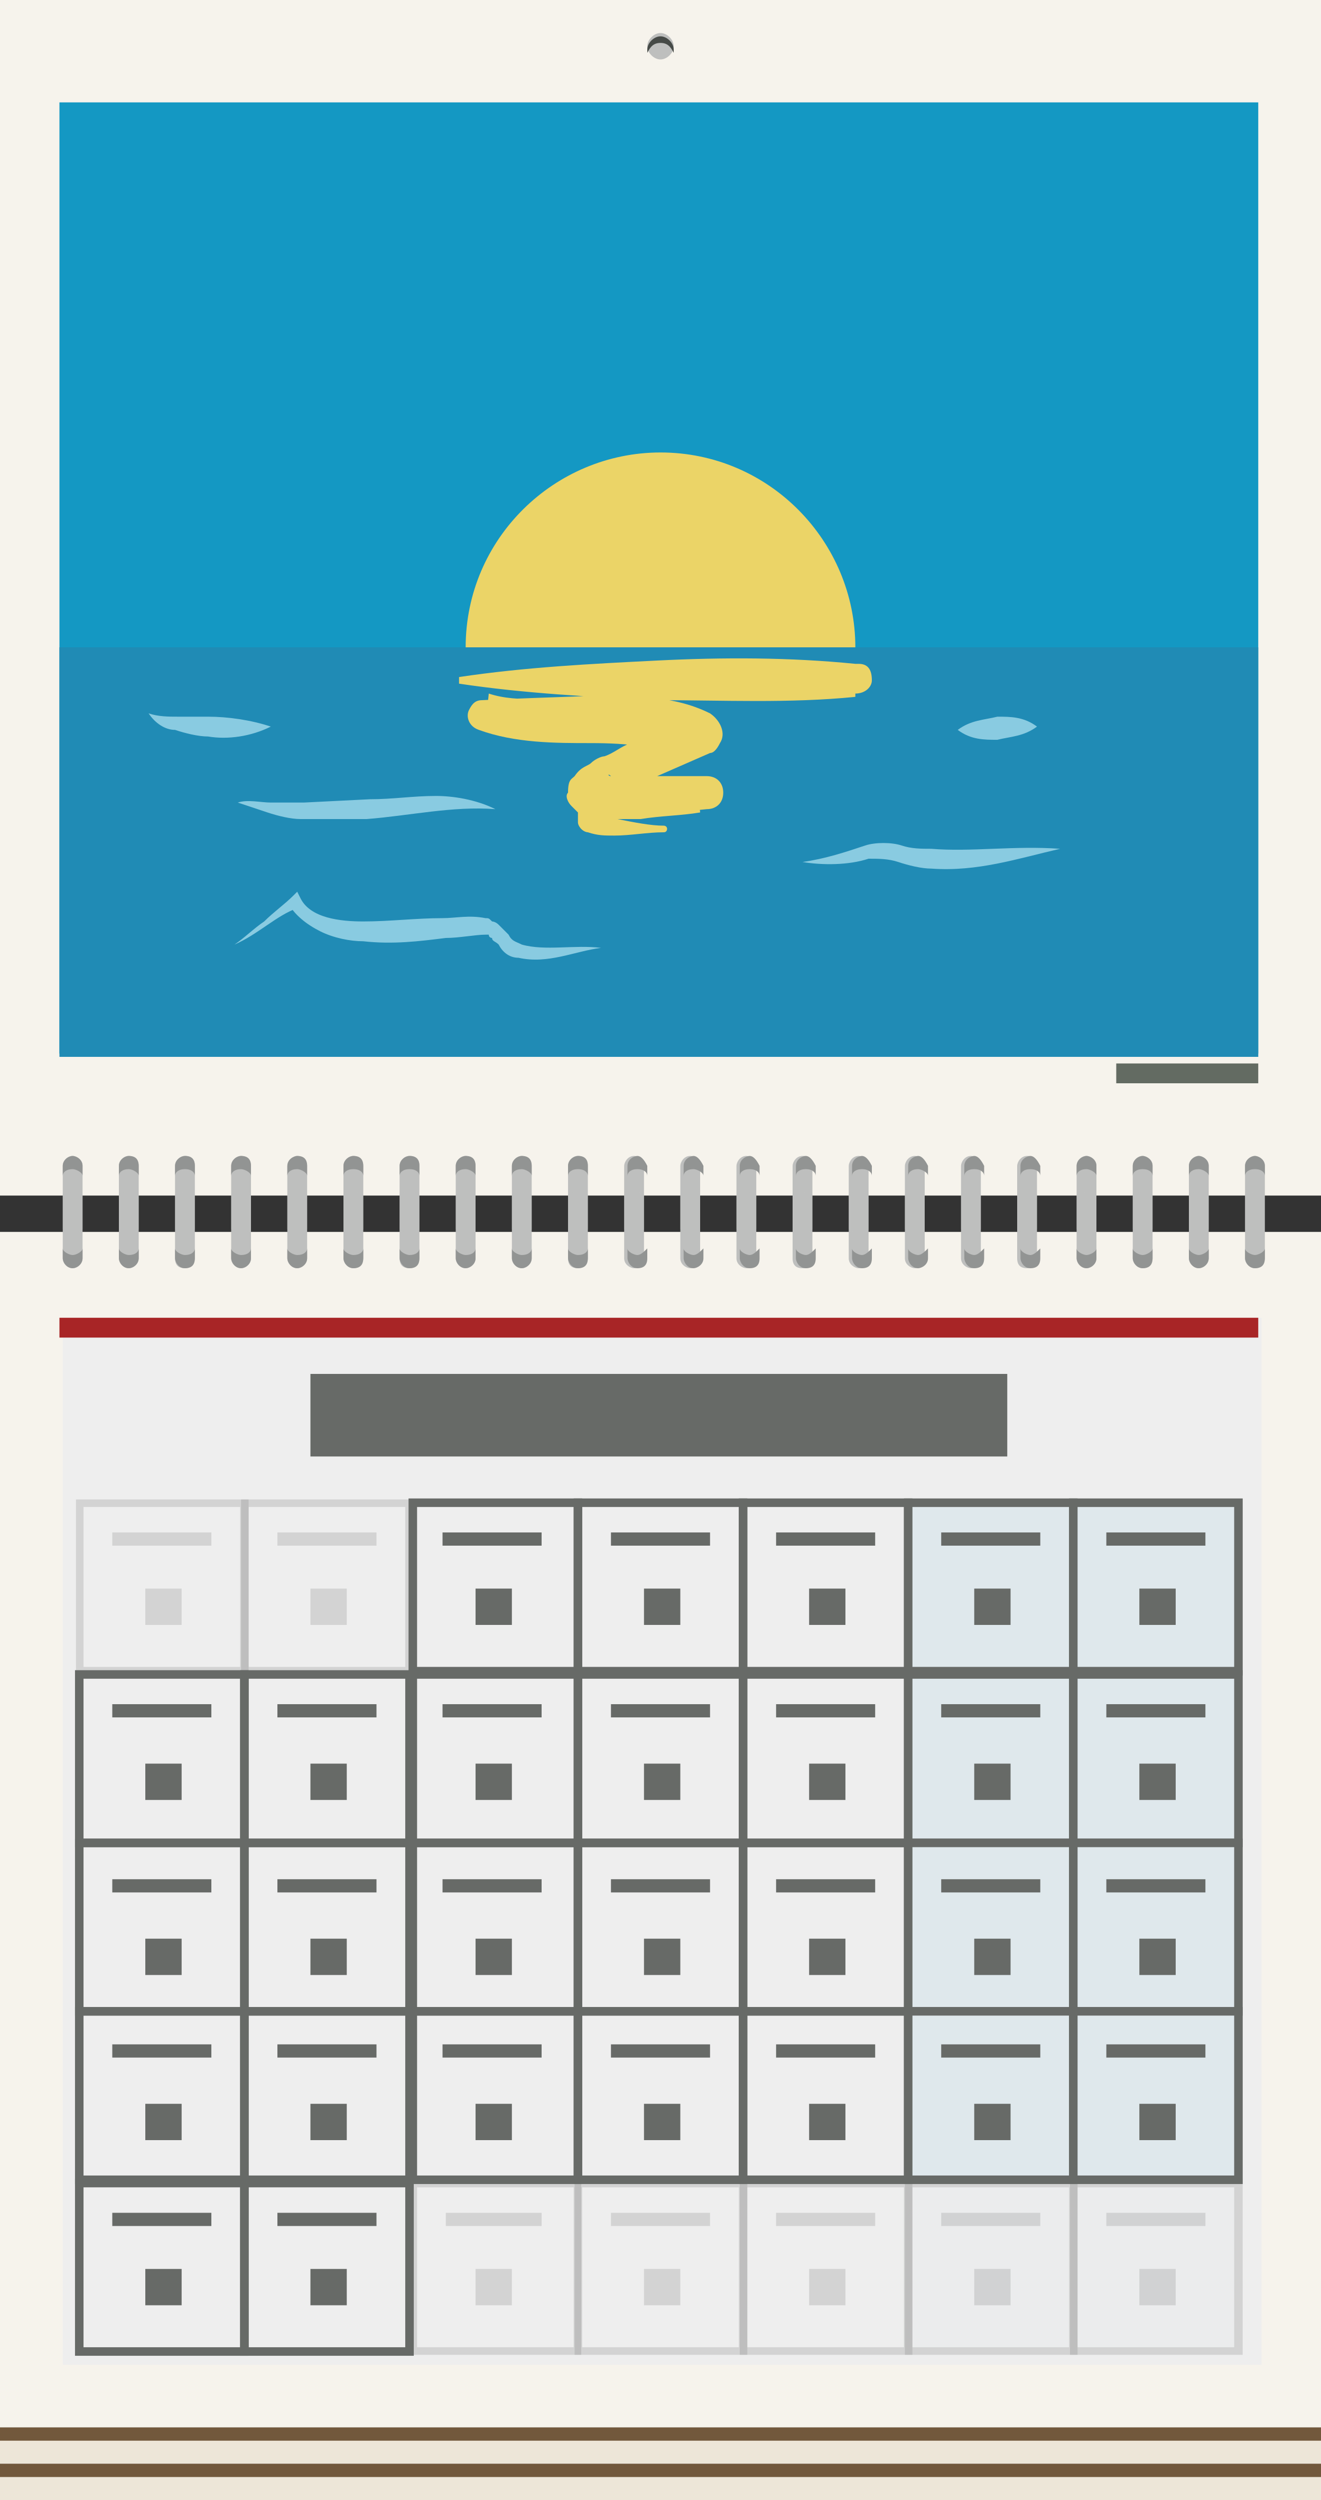 <?xml version="1.0" encoding="utf-8"?>
<!-- Generator: Adobe Illustrator 15.0.2, SVG Export Plug-In . SVG Version: 6.00 Build 0)  -->
<!DOCTYPE svg PUBLIC "-//W3C//DTD SVG 1.1//EN" "http://www.w3.org/Graphics/SVG/1.1/DTD/svg11.dtd">
<svg version="1.1" id="Layer_1" xmlns="http://www.w3.org/2000/svg" xmlns:xlink="http://www.w3.org/1999/xlink" x="0px" y="0px"
	 width="40px" height="75.7px" viewBox="0 0 40 75.7" enable-background="new 0 0 40 75.7" xml:space="preserve">
<rect x="0" y="0" width="40" height="75.7" fill="#333333" stroke="none"/>
<rect x="0" fill="#F6F3EC" width="40" height="36.2"/>
<rect x="0" y="37.3" fill="#F6F3EC" width="40" height="36.2"/>
<rect x="0" y="73.5" fill="#EDE6D8" width="40" height="1.1"/>
<rect x="0" y="73.5" fill="#72583C" width="40" height="0.4"/>
<rect y="74.6" fill="#EDE6D8" width="40" height="1.1"/>
<rect y="74.6" fill="#72583C" width="40" height="0.4"/>
<path fill="#BEBFBE" d="M2.5,38.1c0,0.1-0.1,0.3-0.3,0.3c-0.1,0-0.3-0.1-0.3-0.3v-2.8c0-0.1,0.1-0.3,0.3-0.3c0.1,0,0.3,0.1,0.3,0.3
	V38.1z"/>
<path fill="#BEBFBE" d="M4.2,38.1c0,0.1-0.1,0.3-0.3,0.3c-0.1,0-0.3-0.1-0.3-0.3v-2.8c0-0.1,0.1-0.3,0.3-0.3c0.1,0,0.3,0.1,0.3,0.3
	V38.1z"/>
<path fill="#BEBFBE" d="M5.9,38.1c0,0.1-0.1,0.3-0.3,0.3s-0.3-0.1-0.3-0.3v-2.8c0-0.1,0.1-0.3,0.3-0.3s0.3,0.1,0.3,0.3V38.1z"/>
<path fill="#BEBFBE" d="M7.6,38.1c0,0.1-0.1,0.3-0.3,0.3c-0.1,0-0.3-0.1-0.3-0.3v-2.8c0-0.1,0.1-0.3,0.3-0.3c0.1,0,0.3,0.1,0.3,0.3
	V38.1z"/>
<path fill="#BEBFBE" d="M9.3,38.1c0,0.1-0.1,0.3-0.3,0.3c-0.1,0-0.3-0.1-0.3-0.3v-2.8C8.8,35.1,8.9,35,9,35c0.1,0,0.3,0.1,0.3,0.3
	V38.1z"/>
<path fill="#BEBFBE" d="M11,38.1c0,0.1-0.1,0.3-0.3,0.3c-0.1,0-0.3-0.1-0.3-0.3v-2.8c0-0.1,0.1-0.3,0.3-0.3c0.1,0,0.3,0.1,0.3,0.3
	V38.1z"/>
<path fill="#BEBFBE" d="M12.7,38.1c0,0.1-0.1,0.3-0.3,0.3s-0.3-0.1-0.3-0.3v-2.8c0-0.1,0.1-0.3,0.3-0.3s0.3,0.1,0.3,0.3V38.1z"/>
<path fill="#BEBFBE" d="M14.4,38.1c0,0.1-0.1,0.3-0.3,0.3c-0.1,0-0.3-0.1-0.3-0.3v-2.8c0-0.1,0.1-0.3,0.3-0.3c0.1,0,0.3,0.1,0.3,0.3
	V38.1z"/>
<path fill="#BEBFBE" d="M16.1,38.1c0,0.1-0.1,0.3-0.3,0.3c-0.1,0-0.3-0.1-0.3-0.3v-2.8c0-0.1,0.1-0.3,0.3-0.3c0.1,0,0.3,0.1,0.3,0.3
	V38.1z"/>
<path fill="#BEBFBE" d="M17.8,38.1c0,0.1-0.1,0.3-0.3,0.3s-0.3-0.1-0.3-0.3v-2.8c0-0.1,0.1-0.3,0.3-0.3s0.3,0.1,0.3,0.3V38.1z"/>
<path fill="#BEBFBE" d="M19.5,38.1c0,0.1-0.1,0.3-0.3,0.3c-0.1,0-0.3-0.1-0.3-0.3v-2.8c0-0.1,0.1-0.3,0.3-0.3c0.1,0,0.3,0.1,0.3,0.3
	V38.1z"/>
<path fill="#BEBFBE" d="M21.2,38.1c0,0.1-0.1,0.3-0.3,0.3c-0.1,0-0.3-0.1-0.3-0.3v-2.8c0-0.1,0.1-0.3,0.3-0.3c0.1,0,0.3,0.1,0.3,0.3
	V38.1z"/>
<path fill="#BEBFBE" d="M22.9,38.1c0,0.1-0.1,0.3-0.3,0.3c-0.1,0-0.3-0.1-0.3-0.3v-2.8c0-0.1,0.1-0.3,0.3-0.3c0.1,0,0.3,0.1,0.3,0.3
	V38.1z"/>
<path fill="#BEBFBE" d="M24.6,38.1c0,0.1-0.1,0.3-0.3,0.3s-0.3-0.1-0.3-0.3v-2.8c0-0.1,0.1-0.3,0.3-0.3s0.3,0.1,0.3,0.3V38.1z"/>
<path fill="#BEBFBE" d="M26.3,38.1c0,0.1-0.1,0.3-0.3,0.3c-0.1,0-0.3-0.1-0.3-0.3v-2.8c0-0.1,0.1-0.3,0.3-0.3c0.1,0,0.3,0.1,0.3,0.3
	V38.1z"/>
<path fill="#BEBFBE" d="M28,38.1c0,0.1-0.1,0.3-0.3,0.3c-0.1,0-0.3-0.1-0.3-0.3v-2.8c0-0.1,0.1-0.3,0.3-0.3c0.1,0,0.3,0.1,0.3,0.3
	V38.1z"/>
<path fill="#BEBFBE" d="M29.7,38.1c0,0.1-0.1,0.3-0.3,0.3c-0.1,0-0.3-0.1-0.3-0.3v-2.8c0-0.1,0.1-0.3,0.3-0.3c0.1,0,0.3,0.1,0.3,0.3
	V38.1z"/>
<path fill="#BEBFBE" d="M31.4,38.1c0,0.1-0.1,0.3-0.3,0.3s-0.3-0.1-0.3-0.3v-2.8c0-0.1,0.1-0.3,0.3-0.3s0.3,0.1,0.3,0.3V38.1z"/>
<path fill="#BEBFBE" d="M33.2,38.1c0,0.1-0.1,0.3-0.3,0.3c-0.1,0-0.3-0.1-0.3-0.3v-2.8c0-0.1,0.1-0.3,0.3-0.3c0.1,0,0.3,0.1,0.3,0.3
	V38.1z"/>
<path fill="#BEBFBE" d="M34.9,38.1c0,0.1-0.1,0.3-0.3,0.3c-0.1,0-0.3-0.1-0.3-0.3v-2.8c0-0.1,0.1-0.3,0.3-0.3c0.1,0,0.3,0.1,0.3,0.3
	V38.1z"/>
<path fill="#BEBFBE" d="M36.6,38.1c0,0.1-0.1,0.3-0.3,0.3c-0.1,0-0.3-0.1-0.3-0.3v-2.8c0-0.1,0.1-0.3,0.3-0.3c0.1,0,0.3,0.1,0.3,0.3
	V38.1z"/>
<path fill="#BEBFBE" d="M38.3,38.1c0,0.1-0.1,0.3-0.3,0.3c-0.1,0-0.3-0.1-0.3-0.3v-2.8c0-0.1,0.1-0.3,0.3-0.3c0.1,0,0.3,0.1,0.3,0.3
	V38.1z"/>
<path fill="#929493" d="M2.2,38c-0.1,0-0.3-0.1-0.3-0.2v0.3c0,0.1,0.1,0.3,0.3,0.3c0.1,0,0.3-0.1,0.3-0.3v-0.3
	C2.5,37.9,2.3,38,2.2,38"/>
<path fill="#929493" d="M2.2,35c-0.1,0-0.3,0.1-0.3,0.3v0.3c0-0.1,0.1-0.2,0.3-0.2c0.1,0,0.3,0.1,0.3,0.2v-0.3
	C2.5,35.1,2.3,35,2.2,35"/>
<path fill="#929493" d="M3.9,38c-0.1,0-0.3-0.1-0.3-0.2v0.3c0,0.1,0.1,0.3,0.3,0.3c0.1,0,0.3-0.1,0.3-0.3v-0.3
	C4.2,37.9,4.1,38,3.9,38"/>
<path fill="#929493" d="M3.9,35c-0.1,0-0.3,0.1-0.3,0.3v0.3c0-0.1,0.1-0.2,0.3-0.2c0.1,0,0.3,0.1,0.3,0.2v-0.3
	C4.2,35.1,4.1,35,3.9,35"/>
<path fill="#929493" d="M5.6,35c-0.1,0-0.3,0.1-0.3,0.3v0.3c0-0.1,0.1-0.2,0.3-0.2s0.3,0.1,0.3,0.2v-0.3C5.9,35.1,5.8,35,5.6,35"/>
<path fill="#929493" d="M5.6,38c-0.1,0-0.3-0.1-0.3-0.2v0.3c0,0.1,0.1,0.3,0.3,0.3s0.3-0.1,0.3-0.3v-0.3C5.9,37.9,5.8,38,5.6,38"/>
<path fill="#929493" d="M7.3,35c-0.1,0-0.3,0.1-0.3,0.3v0.3c0-0.1,0.1-0.2,0.3-0.2c0.1,0,0.3,0.1,0.3,0.2v-0.3
	C7.6,35.1,7.5,35,7.3,35"/>
<path fill="#929493" d="M7.3,38c-0.1,0-0.3-0.1-0.3-0.2v0.3c0,0.1,0.1,0.3,0.3,0.3c0.1,0,0.3-0.1,0.3-0.3v-0.3
	C7.6,37.9,7.5,38,7.3,38"/>
<path fill="#929493" d="M9,35c-0.1,0-0.3,0.1-0.3,0.3v0.3c0-0.1,0.1-0.2,0.3-0.2c0.1,0,0.3,0.1,0.3,0.2v-0.3C9.3,35.1,9.2,35,9,35"
	/>
<path fill="#929493" d="M9,38c-0.1,0-0.3-0.1-0.3-0.2v0.3c0,0.1,0.1,0.3,0.3,0.3c0.1,0,0.3-0.1,0.3-0.3v-0.3C9.3,37.9,9.2,38,9,38"
	/>
<path fill="#929493" d="M10.7,38c-0.1,0-0.3-0.1-0.3-0.2v0.3c0,0.1,0.1,0.3,0.3,0.3s0.3-0.1,0.3-0.3v-0.3C11,37.9,10.9,38,10.7,38"
	/>
<path fill="#929493" d="M10.7,35c-0.1,0-0.3,0.1-0.3,0.3v0.3c0-0.1,0.1-0.2,0.3-0.2s0.3,0.1,0.3,0.2v-0.3C11,35.1,10.9,35,10.7,35"
	/>
<path fill="#929493" d="M12.4,35c-0.1,0-0.3,0.1-0.3,0.3v0.3c0-0.1,0.1-0.2,0.3-0.2s0.3,0.1,0.3,0.2v-0.3C12.7,35.1,12.6,35,12.4,35
	"/>
<path fill="#929493" d="M12.4,38c-0.1,0-0.3-0.1-0.3-0.2v0.3c0,0.1,0.1,0.3,0.3,0.3s0.3-0.1,0.3-0.3v-0.3C12.7,37.9,12.6,38,12.4,38
	"/>
<path fill="#929493" d="M14.1,35c-0.1,0-0.3,0.1-0.3,0.3v0.3c0-0.1,0.1-0.2,0.3-0.2c0.1,0,0.3,0.1,0.3,0.2v-0.3
	C14.4,35.1,14.3,35,14.1,35"/>
<path fill="#929493" d="M14.1,38c-0.1,0-0.3-0.1-0.3-0.2v0.3c0,0.1,0.1,0.3,0.3,0.3c0.1,0,0.3-0.1,0.3-0.3v-0.3
	C14.4,37.9,14.3,38,14.1,38"/>
<path fill="#929493" d="M15.8,35c-0.1,0-0.3,0.1-0.3,0.3v0.3c0-0.1,0.1-0.2,0.3-0.2c0.1,0,0.3,0.1,0.3,0.2v-0.3
	C16.1,35.1,16,35,15.8,35"/>
<path fill="#929493" d="M15.8,38c-0.1,0-0.3-0.1-0.3-0.2v0.3c0,0.1,0.1,0.3,0.3,0.3c0.1,0,0.3-0.1,0.3-0.3v-0.3
	C16.1,37.9,16,38,15.8,38"/>
<path fill="#929493" d="M17.5,38c-0.1,0-0.3-0.1-0.3-0.2v0.3c0,0.1,0.1,0.3,0.3,0.3s0.3-0.1,0.3-0.3v-0.3C17.8,37.9,17.7,38,17.5,38
	"/>
<path fill="#929493" d="M17.5,35c-0.1,0-0.3,0.1-0.3,0.3v0.3c0-0.1,0.1-0.2,0.3-0.2s0.3,0.1,0.3,0.2v-0.3C17.8,35.1,17.7,35,17.5,35
	"/>
<path fill="#929493" d="M19.3,38c-0.1,0-0.3-0.1-0.3-0.2v0.3c0,0.1,0.1,0.3,0.3,0.3s0.3-0.1,0.3-0.3v-0.3C19.5,37.9,19.4,38,19.3,38
	"/>
<path fill="#929493" d="M19.3,35c-0.1,0-0.3,0.1-0.3,0.3v0.3c0-0.1,0.1-0.2,0.3-0.2s0.3,0.1,0.3,0.2v-0.3C19.5,35.1,19.4,35,19.3,35
	"/>
<path fill="#929493" d="M21,38c-0.1,0-0.3-0.1-0.3-0.2v0.3c0,0.1,0.1,0.3,0.3,0.3c0.1,0,0.3-0.1,0.3-0.3v-0.3
	C21.2,37.9,21.1,38,21,38"/>
<path fill="#929493" d="M21,35c-0.1,0-0.3,0.1-0.3,0.3v0.3c0-0.1,0.1-0.2,0.3-0.2c0.1,0,0.3,0.1,0.3,0.2v-0.3
	C21.2,35.1,21.1,35,21,35"/>
<path fill="#929493" d="M22.7,35c-0.1,0-0.3,0.1-0.3,0.3v0.3c0-0.1,0.1-0.2,0.3-0.2s0.3,0.1,0.3,0.2v-0.3C22.9,35.1,22.8,35,22.7,35
	"/>
<path fill="#929493" d="M22.7,38c-0.1,0-0.3-0.1-0.3-0.2v0.3c0,0.1,0.1,0.3,0.3,0.3s0.3-0.1,0.3-0.3v-0.3C22.9,37.9,22.8,38,22.7,38
	"/>
<path fill="#929493" d="M24.4,35c-0.1,0-0.3,0.1-0.3,0.3v0.3c0-0.1,0.1-0.2,0.3-0.2s0.3,0.1,0.3,0.2v-0.3C24.6,35.1,24.5,35,24.4,35
	"/>
<path fill="#929493" d="M24.4,38c-0.1,0-0.3-0.1-0.3-0.2v0.3c0,0.1,0.1,0.3,0.3,0.3s0.3-0.1,0.3-0.3v-0.3C24.6,37.9,24.5,38,24.4,38
	"/>
<path fill="#929493" d="M26.1,38c-0.1,0-0.3-0.1-0.3-0.2v0.3c0,0.1,0.1,0.3,0.3,0.3s0.3-0.1,0.3-0.3v-0.3C26.3,37.9,26.2,38,26.1,38
	"/>
<path fill="#929493" d="M26.1,35c-0.1,0-0.3,0.1-0.3,0.3v0.3c0-0.1,0.1-0.2,0.3-0.2s0.3,0.1,0.3,0.2v-0.3C26.3,35.1,26.2,35,26.1,35
	"/>
<path fill="#929493" d="M27.8,38c-0.1,0-0.3-0.1-0.3-0.2v0.3c0,0.1,0.1,0.3,0.3,0.3c0.1,0,0.3-0.1,0.3-0.3v-0.3
	C28,37.9,27.9,38,27.8,38"/>
<path fill="#929493" d="M27.8,35c-0.1,0-0.3,0.1-0.3,0.3v0.3c0-0.1,0.1-0.2,0.3-0.2c0.1,0,0.3,0.1,0.3,0.2v-0.3
	C28,35.1,27.9,35,27.8,35"/>
<path fill="#929493" d="M29.5,35c-0.1,0-0.3,0.1-0.3,0.3v0.3c0-0.1,0.1-0.2,0.3-0.2s0.3,0.1,0.3,0.2v-0.3C29.7,35.1,29.6,35,29.5,35
	"/>
<path fill="#929493" d="M29.5,38c-0.1,0-0.3-0.1-0.3-0.2v0.3c0,0.1,0.1,0.3,0.3,0.3s0.3-0.1,0.3-0.3v-0.3C29.7,37.9,29.6,38,29.5,38
	"/>
<path fill="#929493" d="M31.2,35c-0.1,0-0.3,0.1-0.3,0.3v0.3c0-0.1,0.1-0.2,0.3-0.2s0.3,0.1,0.3,0.2v-0.3C31.4,35.1,31.3,35,31.2,35
	"/>
<path fill="#929493" d="M31.2,38c-0.1,0-0.3-0.1-0.3-0.2v0.3c0,0.1,0.1,0.3,0.3,0.3s0.3-0.1,0.3-0.3v-0.3C31.4,37.9,31.3,38,31.2,38
	"/>
<path fill="#929493" d="M32.9,38c-0.1,0-0.3-0.1-0.3-0.2v0.3c0,0.1,0.1,0.3,0.3,0.3c0.1,0,0.3-0.1,0.3-0.3v-0.3
	C33.2,37.9,33,38,32.9,38"/>
<path fill="#929493" d="M32.9,35c-0.1,0-0.3,0.1-0.3,0.3v0.3c0-0.1,0.1-0.2,0.3-0.2c0.1,0,0.3,0.1,0.3,0.2v-0.3
	C33.2,35.1,33,35,32.9,35"/>
<path fill="#929493" d="M34.6,38c-0.1,0-0.3-0.1-0.3-0.2v0.3c0,0.1,0.1,0.3,0.3,0.3s0.3-0.1,0.3-0.3v-0.3C34.9,37.9,34.7,38,34.6,38
	"/>
<path fill="#929493" d="M34.6,35c-0.1,0-0.3,0.1-0.3,0.3v0.3c0-0.1,0.1-0.2,0.3-0.2s0.3,0.1,0.3,0.2v-0.3C34.9,35.1,34.7,35,34.6,35
	"/>
<path fill="#929493" d="M36.3,38c-0.1,0-0.3-0.1-0.3-0.2v0.3c0,0.1,0.1,0.3,0.3,0.3c0.1,0,0.3-0.1,0.3-0.3v-0.3
	C36.6,37.9,36.4,38,36.3,38"/>
<path fill="#929493" d="M36.3,35c-0.1,0-0.3,0.1-0.3,0.3v0.3c0-0.1,0.1-0.2,0.3-0.2c0.1,0,0.3,0.1,0.3,0.2v-0.3
	C36.6,35.1,36.4,35,36.3,35"/>
<path fill="#929493" d="M38,35c-0.1,0-0.3,0.1-0.3,0.3v0.3c0-0.1,0.1-0.2,0.3-0.2s0.3,0.1,0.3,0.2v-0.3C38.3,35.1,38.1,35,38,35"/>
<path fill="#929493" d="M38,38c-0.1,0-0.3-0.1-0.3-0.2v0.3c0,0.1,0.1,0.3,0.3,0.3s0.3-0.1,0.3-0.3v-0.3C38.3,37.9,38.1,38,38,38"/>
<g opacity="0.4">
	<g>
		<defs>
			<rect id="SVGID_1_" x="1.9" y="36.1" width="36.3" height="1.2"/>
		</defs>
		<clipPath id="SVGID_2_">
			<use xlink:href="#SVGID_1_"  overflow="visible"/>
		</clipPath>
		<path clip-path="url(#SVGID_2_)" fill="#BEBFBE" d="M2.5,37.2c0,0.1-0.1,0.1-0.3,0.1c-0.1,0-0.3,0-0.3-0.1v-1
			c0-0.1,0.1-0.1,0.3-0.1c0.1,0,0.3,0,0.3,0.1V37.2z"/>
		<path clip-path="url(#SVGID_2_)" fill="#BEBFBE" d="M4.2,37.2c0,0.1-0.1,0.1-0.3,0.1c-0.1,0-0.3,0-0.3-0.1v-1
			c0-0.1,0.1-0.1,0.3-0.1c0.1,0,0.3,0,0.3,0.1V37.2z"/>
		<path clip-path="url(#SVGID_2_)" fill="#BEBFBE" d="M5.9,37.2c0,0.1-0.1,0.1-0.3,0.1s-0.3,0-0.3-0.1v-1c0-0.1,0.1-0.1,0.3-0.1
			s0.3,0,0.3,0.1V37.2z"/>
		<path clip-path="url(#SVGID_2_)" fill="#BEBFBE" d="M7.6,37.2c0,0.1-0.1,0.1-0.3,0.1c-0.1,0-0.3,0-0.3-0.1v-1
			c0-0.1,0.1-0.1,0.3-0.1c0.1,0,0.3,0,0.3,0.1V37.2z"/>
		<path clip-path="url(#SVGID_2_)" fill="#BEBFBE" d="M9.3,37.2c0,0.1-0.1,0.1-0.3,0.1c-0.1,0-0.3,0-0.3-0.1v-1
			c0-0.1,0.1-0.1,0.3-0.1c0.1,0,0.3,0,0.3,0.1V37.2z"/>
		<path clip-path="url(#SVGID_2_)" fill="#BEBFBE" d="M11,37.2c0,0.1-0.1,0.1-0.3,0.1c-0.1,0-0.3,0-0.3-0.1v-1
			c0-0.1,0.1-0.1,0.3-0.1c0.1,0,0.3,0,0.3,0.1V37.2z"/>
		<path clip-path="url(#SVGID_2_)" fill="#BEBFBE" d="M12.7,37.2c0,0.1-0.1,0.1-0.3,0.1s-0.3,0-0.3-0.1v-1c0-0.1,0.1-0.1,0.3-0.1
			s0.3,0,0.3,0.1V37.2z"/>
		<path clip-path="url(#SVGID_2_)" fill="#BEBFBE" d="M14.4,37.2c0,0.1-0.1,0.1-0.3,0.1c-0.1,0-0.3,0-0.3-0.1v-1
			c0-0.1,0.1-0.1,0.3-0.1c0.1,0,0.3,0,0.3,0.1V37.2z"/>
		<path clip-path="url(#SVGID_2_)" fill="#BEBFBE" d="M16.1,37.2c0,0.1-0.1,0.1-0.3,0.1c-0.1,0-0.3,0-0.3-0.1v-1
			c0-0.1,0.1-0.1,0.3-0.1c0.1,0,0.3,0,0.3,0.1V37.2z"/>
		<path clip-path="url(#SVGID_2_)" fill="#BEBFBE" d="M17.8,37.2c0,0.1-0.1,0.1-0.3,0.1s-0.3,0-0.3-0.1v-1c0-0.1,0.1-0.1,0.3-0.1
			s0.3,0,0.3,0.1V37.2z"/>
		<path clip-path="url(#SVGID_2_)" fill="#BEBFBE" d="M19.5,37.2c0,0.1-0.1,0.1-0.3,0.1c-0.1,0-0.3,0-0.3-0.1v-1
			c0-0.1,0.1-0.1,0.3-0.1c0.1,0,0.3,0,0.3,0.1V37.2z"/>
		<path clip-path="url(#SVGID_2_)" fill="#BEBFBE" d="M21.2,37.2c0,0.1-0.1,0.1-0.3,0.1c-0.1,0-0.3,0-0.3-0.1v-1
			c0-0.1,0.1-0.1,0.3-0.1c0.1,0,0.3,0,0.3,0.1V37.2z"/>
		<path clip-path="url(#SVGID_2_)" fill="#BEBFBE" d="M22.9,37.2c0,0.1-0.1,0.1-0.3,0.1c-0.1,0-0.3,0-0.3-0.1v-1
			c0-0.1,0.1-0.1,0.3-0.1c0.1,0,0.3,0,0.3,0.1V37.2z"/>
		<path clip-path="url(#SVGID_2_)" fill="#BEBFBE" d="M24.6,37.2c0,0.1-0.1,0.1-0.3,0.1s-0.3,0-0.3-0.1v-1c0-0.1,0.1-0.1,0.3-0.1
			s0.3,0,0.3,0.1V37.2z"/>
		<path clip-path="url(#SVGID_2_)" fill="#BEBFBE" d="M26.3,37.2c0,0.1-0.1,0.1-0.3,0.1c-0.1,0-0.3,0-0.3-0.1v-1
			c0-0.1,0.1-0.1,0.3-0.1c0.1,0,0.3,0,0.3,0.1V37.2z"/>
		<path clip-path="url(#SVGID_2_)" fill="#BEBFBE" d="M28,37.2c0,0.1-0.1,0.1-0.3,0.1c-0.1,0-0.3,0-0.3-0.1v-1
			c0-0.1,0.1-0.1,0.3-0.1c0.1,0,0.3,0,0.3,0.1V37.2z"/>
		<path clip-path="url(#SVGID_2_)" fill="#BEBFBE" d="M29.7,37.2c0,0.1-0.1,0.1-0.3,0.1c-0.1,0-0.3,0-0.3-0.1v-1
			c0-0.1,0.1-0.1,0.3-0.1c0.1,0,0.3,0,0.3,0.1V37.2z"/>
		<path clip-path="url(#SVGID_2_)" fill="#BEBFBE" d="M31.4,37.2c0,0.1-0.1,0.1-0.3,0.1s-0.3,0-0.3-0.1v-1c0-0.1,0.1-0.1,0.3-0.1
			s0.3,0,0.3,0.1V37.2z"/>
		<path clip-path="url(#SVGID_2_)" fill="#BEBFBE" d="M33.2,37.2c0,0.1-0.1,0.1-0.3,0.1c-0.1,0-0.3,0-0.3-0.1v-1
			c0-0.1,0.1-0.1,0.3-0.1c0.1,0,0.3,0,0.3,0.1V37.2z"/>
		<path clip-path="url(#SVGID_2_)" fill="#BEBFBE" d="M34.9,37.2c0,0.1-0.1,0.1-0.3,0.1c-0.1,0-0.3,0-0.3-0.1v-1
			c0-0.1,0.1-0.1,0.3-0.1c0.1,0,0.3,0,0.3,0.1V37.2z"/>
		<path clip-path="url(#SVGID_2_)" fill="#BEBFBE" d="M36.6,37.2c0,0.1-0.1,0.1-0.3,0.1c-0.1,0-0.3,0-0.3-0.1v-1
			c0-0.1,0.1-0.1,0.3-0.1c0.1,0,0.3,0,0.3,0.1V37.2z"/>
		<path clip-path="url(#SVGID_2_)" fill="#BEBFBE" d="M38.3,37.2c0,0.1-0.1,0.1-0.3,0.1c-0.1,0-0.3,0-0.3-0.1v-1
			c0-0.1,0.1-0.1,0.3-0.1c0.1,0,0.3,0,0.3,0.1V37.2z"/>
	</g>
</g>
<path fill="#BEBFBE" d="M20.4,1.4c0,0.2-0.2,0.4-0.4,0.4s-0.4-0.2-0.4-0.4c0-0.2,0.2-0.4,0.4-0.4S20.4,1.2,20.4,1.4"/>
<path fill="#464A47" d="M20,1.3c0.2,0,0.3,0.1,0.4,0.3c0,0,0-0.1,0-0.1c0-0.2-0.2-0.4-0.4-0.4s-0.4,0.2-0.4,0.4c0,0,0,0.1,0,0.1
	C19.7,1.4,19.8,1.3,20,1.3"/>
<rect x="1.9" y="39.9" fill="#EEEEEE" width="36.3" height="31.7"/>
<rect x="1.8" y="39.9" fill="#A82526" width="36.3" height="0.6"/>
<g opacity="0.2">
	<g>
		<defs>
			<rect id="SVGID_3_" x="2.3" y="45.4" width="5.3" height="5.4"/>
		</defs>
		<clipPath id="SVGID_4_">
			<use xlink:href="#SVGID_3_"  overflow="visible"/>
		</clipPath>
		
			<rect x="2.4" y="45.5" clip-path="url(#SVGID_4_)" fill="none" stroke="#676A67" stroke-width="0.258" stroke-miterlimit="10" width="5" height="5.1"/>
	</g>
</g>
<g opacity="0.2">
	<g>
		<defs>
			<rect id="SVGID_5_" x="7.3" y="45.4" width="5.3" height="5.4"/>
		</defs>
		<clipPath id="SVGID_6_">
			<use xlink:href="#SVGID_5_"  overflow="visible"/>
		</clipPath>
		
			<rect x="7.4" y="45.5" clip-path="url(#SVGID_6_)" fill="none" stroke="#676A67" stroke-width="0.258" stroke-miterlimit="10" width="5" height="5.1"/>
	</g>
</g>
<rect x="12.5" y="45.5" fill="none" stroke="#676A67" stroke-width="0.258" stroke-miterlimit="10" width="5" height="5.1"/>
<rect x="17.5" y="45.5" fill="none" stroke="#676A67" stroke-width="0.258" stroke-miterlimit="10" width="5" height="5.1"/>
<rect x="22.5" y="45.5" fill="none" stroke="#676A67" stroke-width="0.258" stroke-miterlimit="10" width="5" height="5.1"/>
<rect x="27.5" y="45.5" fill="#DFE8EC" width="5" height="5.1"/>
<rect x="27.5" y="45.5" fill="none" stroke="#676A67" stroke-width="0.258" stroke-miterlimit="10" width="5" height="5.1"/>
<rect x="32.5" y="45.5" fill="#DFE8EC" width="5" height="5.1"/>
<rect x="32.5" y="45.5" fill="none" stroke="#676A67" stroke-width="0.258" stroke-miterlimit="10" width="5" height="5.1"/>
<rect x="2.4" y="50.7" fill="none" stroke="#676A67" stroke-width="0.258" stroke-miterlimit="10" width="5" height="5.1"/>
<rect x="7.4" y="50.7" fill="none" stroke="#676A67" stroke-width="0.258" stroke-miterlimit="10" width="5" height="5.1"/>
<rect x="12.5" y="50.7" fill="none" stroke="#676A67" stroke-width="0.258" stroke-miterlimit="10" width="5" height="5.1"/>
<rect x="17.5" y="50.7" fill="none" stroke="#676A67" stroke-width="0.258" stroke-miterlimit="10" width="5" height="5.1"/>
<rect x="22.5" y="50.7" fill="none" stroke="#676A67" stroke-width="0.258" stroke-miterlimit="10" width="5" height="5.1"/>
<rect x="27.5" y="50.7" fill="#DFE8EC" width="5" height="5.1"/>
<rect x="27.5" y="50.7" fill="none" stroke="#676A67" stroke-width="0.258" stroke-miterlimit="10" width="5" height="5.1"/>
<rect x="32.5" y="50.7" fill="#DFE8EC" width="5" height="5.1"/>
<rect x="32.5" y="50.7" fill="none" stroke="#676A67" stroke-width="0.258" stroke-miterlimit="10" width="5" height="5.1"/>
<rect x="2.4" y="55.8" fill="none" stroke="#676A67" stroke-width="0.258" stroke-miterlimit="10" width="5" height="5.1"/>
<rect x="7.4" y="55.8" fill="none" stroke="#676A67" stroke-width="0.258" stroke-miterlimit="10" width="5" height="5.1"/>
<rect x="12.5" y="55.8" fill="none" stroke="#676A67" stroke-width="0.258" stroke-miterlimit="10" width="5" height="5.1"/>
<rect x="17.5" y="55.8" fill="none" stroke="#676A67" stroke-width="0.258" stroke-miterlimit="10" width="5" height="5.1"/>
<rect x="22.5" y="55.8" fill="none" stroke="#676A67" stroke-width="0.258" stroke-miterlimit="10" width="5" height="5.1"/>
<rect x="27.5" y="55.8" fill="#DFE8EC" width="5" height="5.1"/>
<rect x="27.5" y="55.8" fill="none" stroke="#676A67" stroke-width="0.258" stroke-miterlimit="10" width="5" height="5.1"/>
<rect x="32.5" y="55.8" fill="#DFE8EC" width="5" height="5.1"/>
<rect x="32.5" y="55.8" fill="none" stroke="#676A67" stroke-width="0.258" stroke-miterlimit="10" width="5" height="5.1"/>
<rect x="2.4" y="60.9" fill="none" stroke="#676A67" stroke-width="0.258" stroke-miterlimit="10" width="5" height="5.1"/>
<rect x="7.4" y="60.9" fill="none" stroke="#676A67" stroke-width="0.258" stroke-miterlimit="10" width="5" height="5.1"/>
<rect x="12.5" y="60.9" fill="none" stroke="#676A67" stroke-width="0.258" stroke-miterlimit="10" width="5" height="5.1"/>
<rect x="17.5" y="60.9" fill="none" stroke="#676A67" stroke-width="0.258" stroke-miterlimit="10" width="5" height="5.1"/>
<rect x="22.5" y="60.9" fill="none" stroke="#676A67" stroke-width="0.258" stroke-miterlimit="10" width="5" height="5.1"/>
<rect x="27.5" y="60.9" fill="#DFE8EC" width="5" height="5.1"/>
<rect x="27.5" y="60.9" fill="none" stroke="#676A67" stroke-width="0.258" stroke-miterlimit="10" width="5" height="5.1"/>
<rect x="32.5" y="60.9" fill="#DFE8EC" width="5" height="5.1"/>
<rect x="32.5" y="60.9" fill="none" stroke="#676A67" stroke-width="0.258" stroke-miterlimit="10" width="5" height="5.1"/>
<rect x="2.4" y="66.1" fill="none" stroke="#676A67" stroke-width="0.258" stroke-miterlimit="10" width="5" height="5.1"/>
<rect x="7.4" y="66.1" fill="none" stroke="#676A67" stroke-width="0.258" stroke-miterlimit="10" width="5" height="5.1"/>
<g opacity="0.2">
	<g>
		<defs>
			<rect id="SVGID_7_" x="12.3" y="65.9" width="5.3" height="5.4"/>
		</defs>
		<clipPath id="SVGID_8_">
			<use xlink:href="#SVGID_7_"  overflow="visible"/>
		</clipPath>
		
			<rect x="12.5" y="66.1" clip-path="url(#SVGID_8_)" fill="none" stroke="#676A67" stroke-width="0.258" stroke-miterlimit="10" width="5" height="5.1"/>
	</g>
</g>
<g opacity="0.2">
	<g>
		<defs>
			<rect id="SVGID_9_" x="17.4" y="65.9" width="5.3" height="5.4"/>
		</defs>
		<clipPath id="SVGID_10_">
			<use xlink:href="#SVGID_9_"  overflow="visible"/>
		</clipPath>
		
			<rect x="17.5" y="66.1" clip-path="url(#SVGID_10_)" fill="none" stroke="#676A67" stroke-width="0.258" stroke-miterlimit="10" width="5" height="5.1"/>
	</g>
</g>
<g opacity="0.2">
	<g>
		<defs>
			<rect id="SVGID_11_" x="22.4" y="65.9" width="5.3" height="5.4"/>
		</defs>
		<clipPath id="SVGID_12_">
			<use xlink:href="#SVGID_11_"  overflow="visible"/>
		</clipPath>
		
			<rect x="22.5" y="66.1" clip-path="url(#SVGID_12_)" fill="none" stroke="#676A67" stroke-width="0.258" stroke-miterlimit="10" width="5" height="5.1"/>
	</g>
</g>
<g opacity="0.2">
	<g>
		<defs>
			<rect id="SVGID_13_" x="27.4" y="65.9" width="5.3" height="5.4"/>
		</defs>
		<clipPath id="SVGID_14_">
			<use xlink:href="#SVGID_13_"  overflow="visible"/>
		</clipPath>
		<rect x="27.5" y="66.1" clip-path="url(#SVGID_14_)" fill="#DFE8EC" width="5" height="5.1"/>
		
			<rect x="27.5" y="66.1" clip-path="url(#SVGID_14_)" fill="none" stroke="#676A67" stroke-width="0.258" stroke-miterlimit="10" width="5" height="5.1"/>
	</g>
</g>
<g opacity="0.2">
	<g>
		<defs>
			<rect id="SVGID_15_" x="32.4" y="65.9" width="5.3" height="5.4"/>
		</defs>
		<clipPath id="SVGID_16_">
			<use xlink:href="#SVGID_15_"  overflow="visible"/>
		</clipPath>
		<rect x="32.5" y="66.1" clip-path="url(#SVGID_16_)" fill="#DFE8EC" width="5" height="5.1"/>
		
			<rect x="32.5" y="66.1" clip-path="url(#SVGID_16_)" fill="none" stroke="#676A67" stroke-width="0.258" stroke-miterlimit="10" width="5" height="5.1"/>
	</g>
</g>
<g opacity="0.2">
	<g>
		<defs>
			<rect id="SVGID_17_" x="3.4" y="46.4" width="3" height="0.4"/>
		</defs>
		<clipPath id="SVGID_18_">
			<use xlink:href="#SVGID_17_"  overflow="visible"/>
		</clipPath>
		<rect x="3.4" y="46.4" clip-path="url(#SVGID_18_)" fill="#676A67" width="3" height="0.4"/>
	</g>
</g>
<g opacity="0.2">
	<g>
		<defs>
			<rect id="SVGID_19_" x="4.4" y="48.1" width="1.1" height="1.1"/>
		</defs>
		<clipPath id="SVGID_20_">
			<use xlink:href="#SVGID_19_"  overflow="visible"/>
		</clipPath>
		<rect x="4.4" y="48.1" clip-path="url(#SVGID_20_)" fill="#676A67" width="1.1" height="1.1"/>
	</g>
</g>
<g opacity="0.2">
	<g>
		<defs>
			<rect id="SVGID_21_" x="8.4" y="46.4" width="3" height="0.4"/>
		</defs>
		<clipPath id="SVGID_22_">
			<use xlink:href="#SVGID_21_"  overflow="visible"/>
		</clipPath>
		<rect x="8.4" y="46.4" clip-path="url(#SVGID_22_)" fill="#676A67" width="3" height="0.4"/>
	</g>
</g>
<g opacity="0.2">
	<g>
		<defs>
			<rect id="SVGID_23_" x="9.4" y="48.1" width="1.1" height="1.1"/>
		</defs>
		<clipPath id="SVGID_24_">
			<use xlink:href="#SVGID_23_"  overflow="visible"/>
		</clipPath>
		<rect x="9.4" y="48.1" clip-path="url(#SVGID_24_)" fill="#676A67" width="1.1" height="1.1"/>
	</g>
</g>
<rect x="13.4" y="46.4" fill="#676A67" width="3" height="0.4"/>
<rect x="14.4" y="48.1" fill="#676A67" width="1.1" height="1.1"/>
<rect x="18.5" y="46.4" fill="#676A67" width="3" height="0.4"/>
<rect x="19.5" y="48.1" fill="#676A67" width="1.1" height="1.1"/>
<rect x="23.5" y="46.4" fill="#676A67" width="3" height="0.4"/>
<rect x="24.5" y="48.1" fill="#676A67" width="1.1" height="1.1"/>
<rect x="28.5" y="46.4" fill="#676A67" width="3" height="0.4"/>
<rect x="29.5" y="48.1" fill="#676A67" width="1.1" height="1.1"/>
<rect x="33.5" y="46.4" fill="#676A67" width="3" height="0.4"/>
<rect x="34.5" y="48.1" fill="#676A67" width="1.1" height="1.1"/>
<rect x="3.4" y="51.6" fill="#676A67" width="3" height="0.4"/>
<rect x="4.4" y="53.4" fill="#676A67" width="1.1" height="1.1"/>
<rect x="8.4" y="51.6" fill="#676A67" width="3" height="0.4"/>
<rect x="9.4" y="53.4" fill="#676A67" width="1.1" height="1.1"/>
<rect x="13.4" y="51.6" fill="#676A67" width="3" height="0.4"/>
<rect x="14.4" y="53.4" fill="#676A67" width="1.1" height="1.1"/>
<rect x="18.5" y="51.6" fill="#676A67" width="3" height="0.4"/>
<rect x="19.5" y="53.4" fill="#676A67" width="1.1" height="1.1"/>
<rect x="23.5" y="51.6" fill="#676A67" width="3" height="0.4"/>
<rect x="24.5" y="53.4" fill="#676A67" width="1.1" height="1.1"/>
<rect x="28.5" y="51.6" fill="#676A67" width="3" height="0.4"/>
<rect x="29.5" y="53.4" fill="#676A67" width="1.1" height="1.1"/>
<rect x="33.5" y="51.6" fill="#676A67" width="3" height="0.4"/>
<rect x="34.5" y="53.4" fill="#676A67" width="1.1" height="1.1"/>
<rect x="3.4" y="56.9" fill="#676A67" width="3" height="0.4"/>
<rect x="4.4" y="58.7" fill="#676A67" width="1.1" height="1.1"/>
<rect x="8.4" y="56.9" fill="#676A67" width="3" height="0.4"/>
<rect x="9.4" y="58.7" fill="#676A67" width="1.1" height="1.1"/>
<rect x="13.4" y="56.9" fill="#676A67" width="3" height="0.4"/>
<rect x="14.4" y="58.7" fill="#676A67" width="1.1" height="1.1"/>
<rect x="18.5" y="56.9" fill="#676A67" width="3" height="0.4"/>
<rect x="19.5" y="58.7" fill="#676A67" width="1.1" height="1.1"/>
<rect x="23.5" y="56.9" fill="#676A67" width="3" height="0.4"/>
<rect x="24.5" y="58.7" fill="#676A67" width="1.1" height="1.1"/>
<rect x="28.5" y="56.9" fill="#676A67" width="3" height="0.4"/>
<rect x="29.5" y="58.7" fill="#676A67" width="1.1" height="1.1"/>
<rect x="33.5" y="56.9" fill="#676A67" width="3" height="0.4"/>
<rect x="34.5" y="58.7" fill="#676A67" width="1.1" height="1.1"/>
<rect x="3.4" y="61.9" fill="#676A67" width="3" height="0.4"/>
<rect x="4.4" y="63.7" fill="#676A67" width="1.1" height="1.1"/>
<rect x="8.4" y="61.9" fill="#676A67" width="3" height="0.4"/>
<rect x="9.4" y="63.7" fill="#676A67" width="1.1" height="1.1"/>
<rect x="13.4" y="61.9" fill="#676A67" width="3" height="0.4"/>
<rect x="14.4" y="63.7" fill="#676A67" width="1.1" height="1.1"/>
<rect x="18.5" y="61.9" fill="#676A67" width="3" height="0.4"/>
<rect x="19.5" y="63.7" fill="#676A67" width="1.1" height="1.1"/>
<rect x="23.5" y="61.9" fill="#676A67" width="3" height="0.4"/>
<rect x="24.5" y="63.7" fill="#676A67" width="1.1" height="1.1"/>
<rect x="28.5" y="61.9" fill="#676A67" width="3" height="0.4"/>
<rect x="29.5" y="63.7" fill="#676A67" width="1.1" height="1.1"/>
<rect x="33.5" y="61.9" fill="#676A67" width="3" height="0.4"/>
<rect x="34.5" y="63.7" fill="#676A67" width="1.1" height="1.1"/>
<rect x="3.4" y="67" fill="#676A67" width="3" height="0.4"/>
<rect x="4.4" y="68.7" fill="#676A67" width="1.1" height="1.1"/>
<rect x="8.4" y="67" fill="#676A67" width="3" height="0.4"/>
<rect x="9.4" y="68.7" fill="#676A67" width="1.1" height="1.1"/>
<g opacity="0.2">
	<g>
		<defs>
			<rect id="SVGID_25_" x="13.5" y="67" width="3" height="0.4"/>
		</defs>
		<clipPath id="SVGID_26_">
			<use xlink:href="#SVGID_25_"  overflow="visible"/>
		</clipPath>
		<rect x="13.4" y="67" clip-path="url(#SVGID_26_)" fill="#676A67" width="3" height="0.4"/>
	</g>
</g>
<g opacity="0.2">
	<g>
		<defs>
			<rect id="SVGID_27_" x="14.4" y="68.7" width="1.1" height="1.1"/>
		</defs>
		<clipPath id="SVGID_28_">
			<use xlink:href="#SVGID_27_"  overflow="visible"/>
		</clipPath>
		<rect x="14.4" y="68.7" clip-path="url(#SVGID_28_)" fill="#676A67" width="1.1" height="1.1"/>
	</g>
</g>
<g opacity="0.2">
	<g>
		<defs>
			<rect id="SVGID_29_" x="18.5" y="67" width="3" height="0.4"/>
		</defs>
		<clipPath id="SVGID_30_">
			<use xlink:href="#SVGID_29_"  overflow="visible"/>
		</clipPath>
		<rect x="18.5" y="67" clip-path="url(#SVGID_30_)" fill="#676A67" width="3" height="0.4"/>
	</g>
</g>
<g opacity="0.2">
	<g>
		<defs>
			<rect id="SVGID_31_" x="19.5" y="68.7" width="1.1" height="1.1"/>
		</defs>
		<clipPath id="SVGID_32_">
			<use xlink:href="#SVGID_31_"  overflow="visible"/>
		</clipPath>
		<rect x="19.5" y="68.7" clip-path="url(#SVGID_32_)" fill="#676A67" width="1.1" height="1.1"/>
	</g>
</g>
<g opacity="0.2">
	<g>
		<defs>
			<rect id="SVGID_33_" x="23.5" y="67" width="3" height="0.4"/>
		</defs>
		<clipPath id="SVGID_34_">
			<use xlink:href="#SVGID_33_"  overflow="visible"/>
		</clipPath>
		<rect x="23.5" y="67" clip-path="url(#SVGID_34_)" fill="#676A67" width="3" height="0.4"/>
	</g>
</g>
<g opacity="0.2">
	<g>
		<defs>
			<rect id="SVGID_35_" x="24.5" y="68.7" width="1.1" height="1.1"/>
		</defs>
		<clipPath id="SVGID_36_">
			<use xlink:href="#SVGID_35_"  overflow="visible"/>
		</clipPath>
		<rect x="24.5" y="68.7" clip-path="url(#SVGID_36_)" fill="#676A67" width="1.1" height="1.1"/>
	</g>
</g>
<g opacity="0.2">
	<g>
		<defs>
			<rect id="SVGID_37_" x="28.5" y="67" width="3" height="0.4"/>
		</defs>
		<clipPath id="SVGID_38_">
			<use xlink:href="#SVGID_37_"  overflow="visible"/>
		</clipPath>
		<rect x="28.5" y="67" clip-path="url(#SVGID_38_)" fill="#676A67" width="3" height="0.4"/>
	</g>
</g>
<g opacity="0.2">
	<g>
		<defs>
			<rect id="SVGID_39_" x="29.5" y="68.7" width="1.1" height="1.1"/>
		</defs>
		<clipPath id="SVGID_40_">
			<use xlink:href="#SVGID_39_"  overflow="visible"/>
		</clipPath>
		<rect x="29.5" y="68.7" clip-path="url(#SVGID_40_)" fill="#676A67" width="1.1" height="1.1"/>
	</g>
</g>
<g opacity="0.2">
	<g>
		<defs>
			<rect id="SVGID_41_" x="33.5" y="67" width="3" height="0.4"/>
		</defs>
		<clipPath id="SVGID_42_">
			<use xlink:href="#SVGID_41_"  overflow="visible"/>
		</clipPath>
		<rect x="33.5" y="67" clip-path="url(#SVGID_42_)" fill="#676A67" width="3" height="0.4"/>
	</g>
</g>
<g opacity="0.2">
	<g>
		<defs>
			<rect id="SVGID_43_" x="34.5" y="68.7" width="1.1" height="1.1"/>
		</defs>
		<clipPath id="SVGID_44_">
			<use xlink:href="#SVGID_43_"  overflow="visible"/>
		</clipPath>
		<rect x="34.5" y="68.7" clip-path="url(#SVGID_44_)" fill="#676A67" width="1.1" height="1.1"/>
	</g>
</g>
<rect x="9.4" y="41.6" fill="#676A67" width="21.1" height="2.5"/>
<rect x="1.8" y="3.1" fill="#1498C3" width="36.3" height="28.8"/>
<rect x="33.8" y="32.2" fill="#636B62" width="4.3" height="0.6"/>
<rect x="1.8" y="19.6" fill="#208BB5" width="36.3" height="12.4"/>
<path fill="#EBD467" d="M14.1,19.6c0-3.3,2.7-5.9,5.9-5.9c3.3,0,5.9,2.7,5.9,5.9"/>
<path fill="#EBD467" d="M13.9,20.5c2-0.3,4-0.4,6-0.5c2-0.1,4-0.1,6,0.1l0.1,0c0.3,0,0.4,0.2,0.4,0.5c0,0.2-0.2,0.4-0.5,0.4l-2.8,0
	c-0.9,0-1.9,0.1-2.8,0.2c-1.9,0.2-3.7,0.5-5.6,0.8l0.1-1c0.9,0.3,2,0.1,3.1,0.1c1.1,0,2.4-0.1,3.6,0.5c0.3,0.2,0.5,0.6,0.3,0.9
	c-0.1,0.2-0.2,0.3-0.3,0.3l0,0l-1.6,0.7l-0.8,0.4l-0.3,0.2c-0.1,0-0.2,0.1-0.2,0.1c0-0.1,0.1-0.1,0.1-0.3c0-0.1,0-0.3-0.1-0.3
	c-0.1-0.1-0.1-0.1-0.1-0.1c-0.1-0.1-0.1,0,0,0c0.1,0,0.2,0,0.3,0c0.3,0,0.5,0,0.8,0l1.7,0h0.1c0.3,0,0.5,0.2,0.5,0.5
	c0,0.3-0.2,0.5-0.5,0.5c-1,0.1-1.9,0.2-2.9,0.3c-0.1,0-0.2,0-0.3,0.1c0,0-0.1,0.1,0,0c0,0,0.1-0.1,0-0.2c0,0-0.1-0.1-0.1-0.1
	c0,0,0,0,0,0c0.1,0.1,0.4,0.1,0.6,0.2c0.5,0.1,1,0.2,1.4,0.2c0,0,0.1,0,0.1,0.1c0,0,0,0.1-0.1,0.1c-0.5,0-1,0.1-1.5,0.1
	c-0.3,0-0.5,0-0.8-0.1c0,0-0.1,0-0.2-0.1c0,0-0.1-0.1-0.1-0.2c0-0.1,0-0.3,0-0.3c0.2-0.2,0.2-0.2,0.3-0.2c0.1-0.1,0.3-0.1,0.4-0.2
	c1-0.3,1.9-0.5,2.9-0.7l0.1,1.1c-0.6,0.1-1.2,0.1-1.8,0.2c-0.3,0-0.6,0-0.9,0c-0.2,0-0.3,0-0.5,0c-0.1,0-0.2,0-0.5-0.2
	c-0.1-0.1-0.1-0.1-0.2-0.2c-0.1-0.1-0.2-0.3-0.1-0.4c0-0.4,0.1-0.4,0.2-0.5c0.2-0.3,0.4-0.3,0.5-0.4c0.1-0.1,0.3-0.2,0.4-0.2
	c0.3-0.1,0.5-0.3,0.8-0.4l1.6-0.7L20.8,23c-0.8-0.4-1.8-0.5-2.9-0.5c-1.1,0-2.3,0-3.4-0.4l0,0c-0.3-0.1-0.4-0.4-0.3-0.6
	c0.1-0.2,0.2-0.3,0.4-0.3c1.9-0.1,3.8-0.1,5.7-0.3c1.9-0.1,3.7-0.5,5.6-0.7l0,0.9c-2,0.2-4,0.1-6,0.1c-2-0.1-4-0.2-6-0.5
	C13.9,20.6,13.9,20.6,13.9,20.5C13.9,20.5,13.9,20.5,13.9,20.5"/>
<path fill="#89CBE1" d="M7.1,28.6c0.3-0.2,0.6-0.5,0.9-0.7c0.3-0.3,0.6-0.5,0.9-0.8L9,27l0.1,0.2c0.3,0.6,1.2,0.7,1.9,0.7
	c0.8,0,1.6-0.1,2.4-0.1c0.4,0,0.8-0.1,1.3,0c0.1,0,0.1,0,0.2,0.1c0,0,0.1,0,0.2,0.1c0.1,0.1,0.2,0.2,0.3,0.3
	c0.1,0.2,0.2,0.2,0.4,0.3c0.7,0.2,1.6,0,2.4,0.1c-0.8,0.1-1.6,0.5-2.5,0.3c-0.3,0-0.5-0.2-0.6-0.4c-0.1-0.1-0.2-0.1-0.2-0.2
	c0,0-0.1,0-0.1-0.1c0,0,0,0-0.1,0c-0.3,0-0.8,0.1-1.2,0.1c-0.8,0.1-1.6,0.2-2.5,0.1c-0.4,0-0.9-0.1-1.3-0.3c-0.4-0.2-0.8-0.5-1-0.9
	L9,27.5C8.4,27.7,7.8,28.3,7.1,28.6"/>
<path fill="#89CBE1" d="M24.3,26.1c0.7-0.1,1.3-0.3,1.9-0.5c0.3-0.1,0.8-0.1,1.1,0c0.3,0.1,0.6,0.1,0.9,0.1c1.2,0.1,2.5-0.1,3.9,0
	c-1.3,0.3-2.5,0.7-3.9,0.6c-0.3,0-0.7-0.1-1-0.2c-0.3-0.1-0.6-0.1-0.9-0.1C25.7,26.2,24.9,26.2,24.3,26.1"/>
<path fill="#89CBE1" d="M29,22.1c0.4-0.3,0.8-0.3,1.2-0.4c0.4,0,0.8,0,1.2,0.3c-0.4,0.3-0.8,0.3-1.2,0.4
	C29.8,22.4,29.4,22.4,29,22.1"/>
<path fill="#89CBE1" d="M15,24.5c-1.3-0.1-2.6,0.2-3.9,0.3c-0.7,0-1.3,0-2,0c-0.3,0-0.7-0.1-1-0.2c-0.3-0.1-0.6-0.2-0.9-0.3
	c0.3-0.1,0.7,0,1,0c0.3,0,0.6,0,1,0l2-0.1c0.7,0,1.3-0.1,2-0.1C13.7,24.1,14.4,24.2,15,24.5"/>
<path fill="#89CBE1" d="M4.5,21.6c0.3,0.1,0.6,0.1,0.9,0.1l0.9,0c0.6,0,1.3,0.1,1.9,0.3c-0.6,0.3-1.3,0.4-1.9,0.3
	c-0.3,0-0.7-0.1-1-0.2C5,22.1,4.7,21.9,4.5,21.6"/>
</svg>
